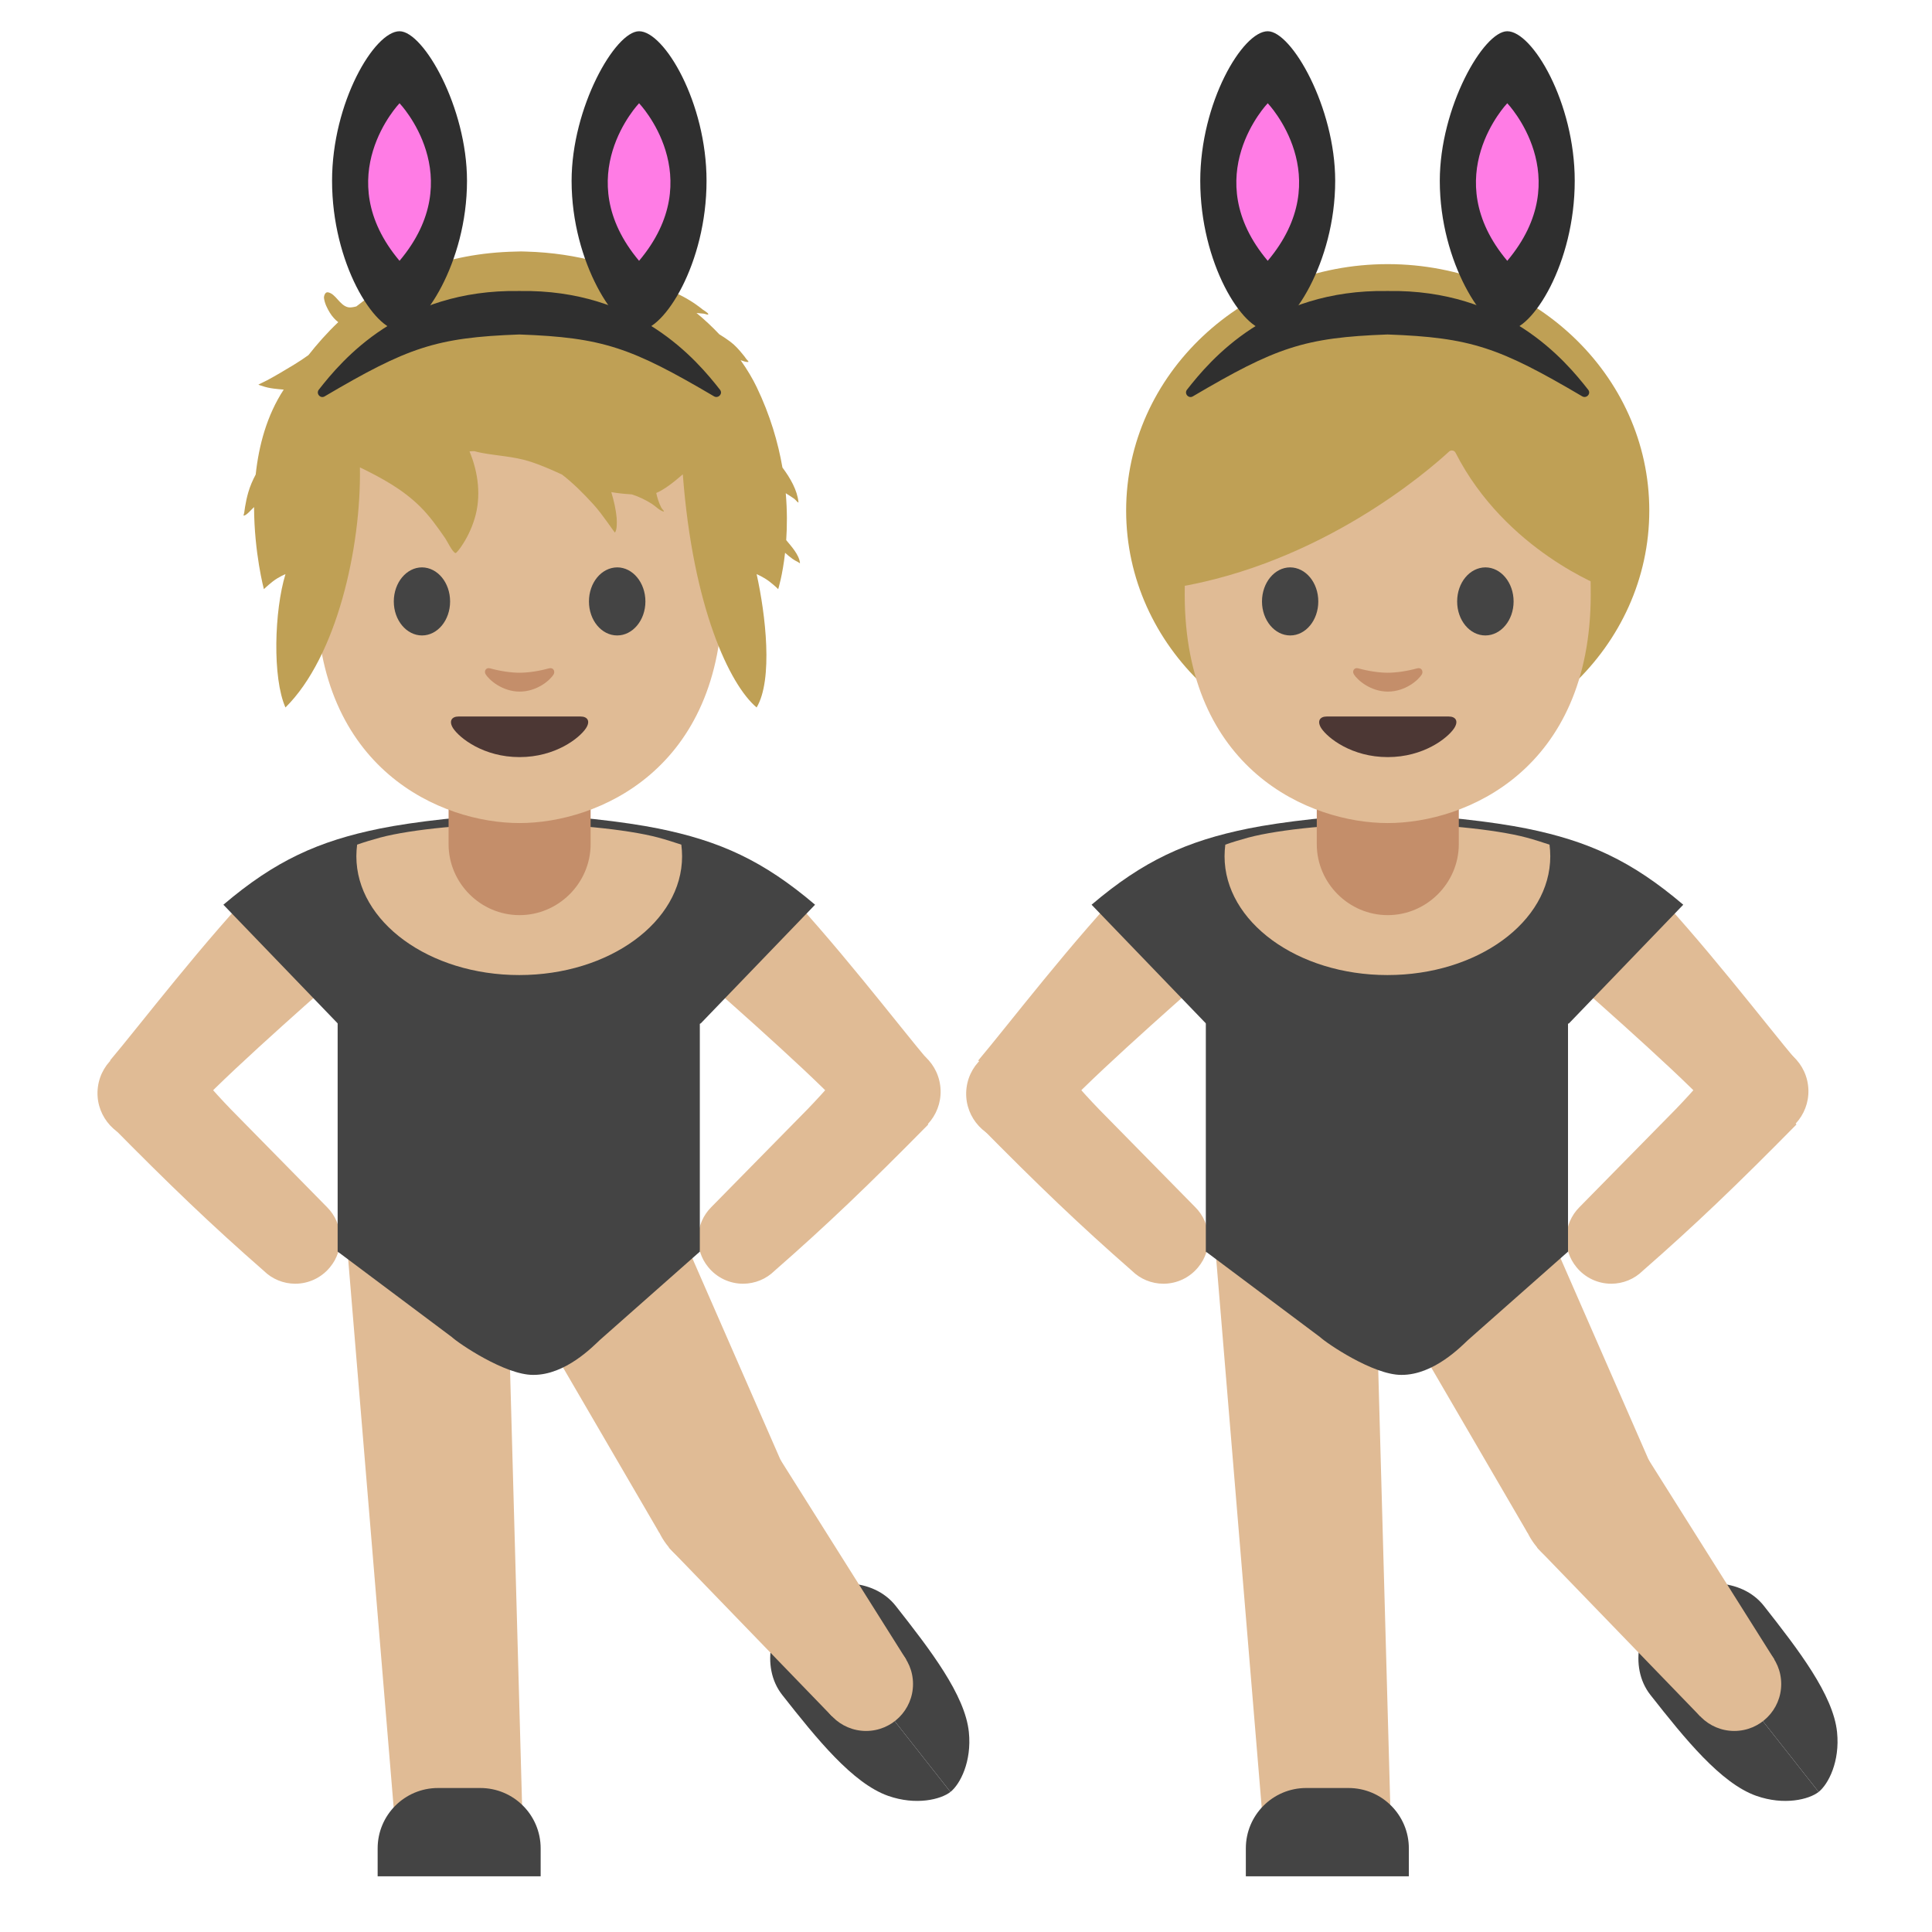 <?xml version="1.0" encoding="UTF-8" standalone="no"?><!DOCTYPE svg PUBLIC "-//W3C//DTD SVG 1.1//EN" "http://www.w3.org/Graphics/SVG/1.1/DTD/svg11.dtd"><svg width="128px" height="128px" version="1.1" xmlns="http://www.w3.org/2000/svg" xmlns:xlink="http://www.w3.org/1999/xlink" xml:space="preserve" xmlns:serif="http://www.serif.com/" style="fill-rule:evenodd;clip-rule:evenodd;stroke-linejoin:round;stroke-miterlimit:2;"><g><path d="M110.43,105.95C108.56,107.43 107.87,110.43 109.35,112.3C111.63,115.2 114.01,118.15 116.36,118.98C118.21,119.63 119.85,119.22 120.49,118.72L110.43,105.95Z" style="fill:#444;fill-rule:nonzero;"/><path d="M110.43,105.95C112.3,104.47 115.38,104.51 116.86,106.39C119.14,109.29 121.46,112.29 121.71,114.76C121.91,116.71 121.13,118.21 120.49,118.72L110.43,105.95Z" style="fill:#444;fill-rule:nonzero;"/></g><circle cx="105.38" cy="99.52" r="4.64" style="fill:#e0bb95;"/><path d="M102.19,80.62L91.77,85.36L101.2,101.55L109.62,97.61L102.19,80.62Z" style="fill:#e0bb95;fill-rule:nonzero;"/><path d="M117.56,109.95L109.21,96.69L101.83,102.53L112.65,113.72L117.56,109.95ZM92.23,123.96L83.94,123.96L80.34,80.56L91.03,80.56L92.23,123.96Z" style="fill:#e0bb95;fill-rule:nonzero;"/><path d="M93.34,124.31L82.54,124.31L82.54,122.46C82.54,120.25 84.33,118.46 86.54,118.46L89.34,118.46C91.55,118.46 93.34,120.25 93.34,122.46L93.34,124.31Z" style="fill:#444;fill-rule:nonzero;"/><g transform="matrix(0.131,-0.991,0.991,0.131,-13.384,129.518)"><circle cx="67.14" cy="72.39" r="3.14" style="fill:#e0bb95;"/></g><path d="M75,58.23C71.12,62.23 66.73,67.99 64.81,70.26L69.52,74.4L70.71,73.18C72.98,70.74 80.06,64.56 80.06,64.56C80.06,64.56 75.49,57.72 75,58.23Z" style="fill:#e0bb95;fill-rule:nonzero;"/><path d="M91.92,53.97C88.77,53.97 84.84,54.46 82.71,54.89C78.62,55.72 75.75,57.02 72.32,59.94L79.89,67.8L91.92,72.38L91.92,53.97Z" style="fill:#444;fill-rule:nonzero;"/><path d="M79.19,79.98L72.82,73.5C71.62,72.26 70.5,70.95 69.44,69.59L64.81,74.5C68.77,78.52 71.56,81.19 74.99,84.19C75.546,84.741 76.298,85.05 77.08,85.05C77.971,85.05 78.816,84.65 79.38,83.96C80.36,82.79 80.27,81.06 79.19,79.98Z" style="fill:#e0bb95;fill-rule:nonzero;"/><g transform="matrix(0.991,-0.131,0.131,0.991,-8.449,15.847)"><circle cx="116.69" cy="72.39" r="3.14" style="fill:#e0bb95;"/></g><path d="M108.83,58.23C112.71,62.23 117.1,67.99 119.02,70.26L114.31,74.4L113.12,73.18C110.85,70.74 103.77,64.56 103.77,64.56C103.77,64.56 108.34,57.72 108.83,58.23Z" style="fill:#e0bb95;fill-rule:nonzero;"/><path d="M91.92,53.97C95.07,53.97 99,54.46 101.13,54.89C105.22,55.72 108.09,57.02 111.52,59.94L103.95,67.8L91.92,72.38L91.92,53.97Z" style="fill:#444;fill-rule:nonzero;"/><path d="M104.64,79.98L111.01,73.5C112.21,72.26 113.33,70.95 114.39,69.59L119.02,74.5C115.06,78.52 112.27,81.19 108.84,84.19C108.284,84.741 107.532,85.05 106.75,85.05C105.859,85.05 105.014,84.65 104.45,83.96C103.48,82.79 103.56,81.06 104.64,79.98Z" style="fill:#e0bb95;fill-rule:nonzero;"/><rect x="88.98" y="59.23" width="4.78" height="14.19" style="fill:#444;fill-rule:nonzero;"/><rect x="79.89" y="64.91" width="14.38" height="18.01" style="fill:#444;fill-rule:nonzero;"/><rect x="91.915" y="64.907" width="11.97" height="18.01" style="fill:#444;fill-rule:nonzero;"/><path d="M91.92,64.6C97.88,64.6 102.71,61.08 102.71,56.73C102.71,56.47 102.69,56.21 102.66,55.96C102.18,55.8 101.68,55.64 101.13,55.49C99.03,54.93 95.07,54.56 91.92,54.57C88.77,54.57 84.81,54.93 82.71,55.49C82.16,55.64 81.66,55.79 81.18,55.96C81.15,56.21 81.13,56.47 81.13,56.73C81.13,61.07 85.96,64.6 91.92,64.6Z" style="fill:#e0bb95;fill-rule:nonzero;"/><path d="M91.92,60.23C89.27,60.23 87.31,58.45 87.31,55.81L87.31,51.21L96.52,51.21L96.52,55.81C96.52,58.46 94.57,60.23 91.92,60.23Z" style="fill:#e0bb95;fill-rule:nonzero;"/><path d="M96.52,55.72C96.52,55.72 94.76,56.43 91.92,56.43C89.08,56.43 87.31,55.8 87.31,55.8L87.31,51.28C87.31,50.07 88.11,48.76 89.32,48.76L94.53,48.76C95.74,48.76 96.53,49.98 96.53,51.19L96.53,55.72L96.52,55.72Z" style="fill:#c48e6a;fill-rule:nonzero;"/><path d="M91.94,60.63C89.362,60.63 87.24,58.508 87.24,55.93L87.24,51.91L96.65,51.91L96.65,55.93C96.645,58.51 94.52,60.63 91.94,60.63Z" style="fill:#c48e6a;fill-rule:nonzero;"/><g transform="matrix(1,0,0,1.048,0,0.983)"><ellipse cx="91.94" cy="31.34" rx="17.33" ry="15.58" style="fill:#bfa055;"/></g><path d="M91.94,19.51C81.28,19.51 78.49,27.77 78.49,39.38C78.49,50.99 86.76,54.53 91.94,54.53C97.12,54.53 105.39,50.99 105.39,39.38C105.39,27.77 102.6,19.51 91.94,19.51Z" style="fill:#e0bb95;fill-rule:nonzero;"/><path d="M87.34,39.85C87.34,41.09 86.51,42.1 85.48,42.1C84.45,42.1 83.61,41.09 83.61,39.85C83.61,38.6 84.45,37.59 85.48,37.59C86.51,37.6 87.34,38.6 87.34,39.85M96.54,39.85C96.54,41.09 97.37,42.1 98.41,42.1C99.44,42.1 100.28,41.09 100.28,39.85C100.28,38.6 99.44,37.59 98.41,37.59C97.37,37.6 96.54,38.6 96.54,39.85" style="fill:#444;fill-rule:nonzero;"/><g transform="matrix(1,0,0,0.963,0,2.36)"><path d="M96.01,28.61C94.59,29.97 87.55,36.31 77.86,37.97L77.86,24.97C77.86,24.97 82.05,16.66 92.09,16.66C102.13,16.66 106.32,25.18 106.32,25.18L106.32,37.97C106.32,37.97 99.74,35.44 96.43,28.69C96.385,28.599 96.292,28.541 96.19,28.541C96.123,28.541 96.059,28.565 96.01,28.61Z" style="fill:#bfa055;fill-rule:nonzero;"/></g><path d="M95.98,47.47L87.9,47.47C87.44,47.47 87.24,47.78 87.54,48.25C87.97,48.9 89.56,50.16 91.94,50.16C94.32,50.16 95.91,48.9 96.34,48.25C96.65,47.78 96.45,47.47 95.98,47.47Z" style="fill:#4c3734;fill-rule:nonzero;"/><path d="M93.89,44.28C93.2,44.47 92.49,44.57 91.94,44.57C91.39,44.57 90.68,44.47 89.99,44.28C89.7,44.2 89.58,44.48 89.69,44.66C89.91,45.04 90.79,45.82 91.95,45.82C93.11,45.82 93.99,45.05 94.21,44.66C94.3,44.48 94.19,44.2 93.89,44.28Z" style="fill:#c48e6a;fill-rule:nonzero;"/><g><path d="M88.46,11.98C88.46,17.45 85.45,21.89 83.99,21.89C82.33,21.89 79.52,17.45 79.52,11.98C79.52,6.8 82.32,2.07 83.99,2.07C85.58,2.07 88.46,7.12 88.46,11.98Z" style="fill:#2f2f2f;fill-rule:nonzero;"/><path d="M83.99,6.84C83.99,6.84 79.31,11.72 83.99,17.28C88.67,11.72 83.99,6.84 83.99,6.84Z" style="fill:#ff7ce5;fill-rule:nonzero;"/><path d="M95.39,11.98C95.39,17.45 98.4,21.89 99.86,21.89C101.52,21.89 104.33,17.45 104.33,11.98C104.33,6.8 101.53,2.07 99.86,2.07C98.28,2.07 95.39,7.12 95.39,11.98Z" style="fill:#2f2f2f;fill-rule:nonzero;"/><path d="M99.86,6.84C99.86,6.84 104.54,11.72 99.86,17.28C95.19,11.72 99.86,6.84 99.86,6.84Z" style="fill:#ff7ce5;fill-rule:nonzero;"/><path d="M105.22,25.82C103.7,23.88 99.76,19.15 91.93,19.28C84.1,19.15 80.16,23.88 78.64,25.82C78.44,26.08 78.75,26.43 79.03,26.26C84.52,23.03 86.38,22.36 91.93,22.16C97.47,22.36 99.34,23.03 104.83,26.26C105.11,26.42 105.43,26.08 105.22,25.82Z" style="fill:#2f2f2f;fill-rule:nonzero;"/></g><circle cx="114.9" cy="111.57" r="3.11" style="fill:#e0bb95;"/><path d="M103.89,82.92L79.89,82.92L87.45,88.58C87.91,89.01 90.98,91.09 92.83,91.09L92.87,91.09C94.99,91.09 96.8,89.21 97.26,88.78L103.89,82.92Z" style="fill:#444;fill-rule:nonzero;"/><path d="M80.83,82.01L79.89,82.92L81.33,83.68L102.17,83.68L103.89,82.92L102.71,81.8L80.83,82.01Z" style="fill:#444;fill-rule:nonzero;"/><g><g><path d="M52.91,105.95C51.04,107.43 50.35,110.43 51.83,112.3C54.11,115.2 56.49,118.15 58.84,118.98C60.69,119.63 62.33,119.22 62.97,118.72L52.91,105.95Z" style="fill:#444;fill-rule:nonzero;"/><path d="M52.91,105.95C54.78,104.47 57.86,104.51 59.34,106.39C61.62,109.29 63.94,112.29 64.19,114.76C64.39,116.71 63.61,118.21 62.97,118.72L52.91,105.95Z" style="fill:#444;fill-rule:nonzero;"/></g><circle cx="47.86" cy="99.52" r="4.64" style="fill:#e0bb95;"/><path d="M44.67,80.62L34.25,85.36L43.68,101.55L52.1,97.61L44.67,80.62Z" style="fill:#e0bb95;fill-rule:nonzero;"/><path d="M60.04,109.95L51.69,96.69L44.31,102.53L55.13,113.72L60.04,109.95ZM34.71,123.96L26.43,123.96L22.83,80.56L33.51,80.56L34.71,123.96Z" style="fill:#e0bb95;fill-rule:nonzero;"/><path d="M35.82,124.31L25.02,124.31L25.02,122.46C25.02,120.25 26.81,118.46 29.02,118.46L31.82,118.46C34.03,118.46 35.82,120.25 35.82,122.46L35.82,124.31Z" style="fill:#444;fill-rule:nonzero;"/><g transform="matrix(0.131,-0.991,0.991,0.131,-63.402,72.487)"><circle cx="9.63" cy="72.39" r="3.14" style="fill:#e0bb95;"/></g><path d="M17.48,58.23C13.6,62.23 9.21,67.99 7.29,70.26L12,74.4L13.19,73.18C15.46,70.74 22.54,64.56 22.54,64.56C22.54,64.56 17.97,57.72 17.48,58.23Z" style="fill:#e0bb95;fill-rule:nonzero;"/><path d="M34.4,53.97C31.25,53.97 27.32,54.46 25.19,54.89C21.1,55.72 18.23,57.02 14.8,59.94L22.37,67.8L34.4,72.38L34.4,53.97Z" style="fill:#444;fill-rule:nonzero;"/><path d="M21.67,79.98L15.3,73.5C14.1,72.26 12.98,70.95 11.92,69.59L7.29,74.5C11.25,78.52 14.04,81.19 17.47,84.19C18.026,84.741 18.778,85.05 19.56,85.05C20.451,85.05 21.296,84.65 21.86,83.96C22.84,82.79 22.75,81.06 21.67,79.98Z" style="fill:#e0bb95;fill-rule:nonzero;"/><g transform="matrix(0.991,-0.131,0.131,0.991,-8.941,8.341)"><circle cx="59.17" cy="72.39" r="3.14" style="fill:#e0bb95;"/></g><path d="M51.31,58.23C55.19,62.23 59.58,67.99 61.5,70.26L56.79,74.4L55.6,73.18C53.33,70.74 46.25,64.56 46.25,64.56C46.25,64.56 50.82,57.72 51.31,58.23Z" style="fill:#e0bb95;fill-rule:nonzero;"/><path d="M34.4,53.97C37.55,53.97 41.48,54.46 43.61,54.89C47.7,55.72 50.57,57.02 54,59.94L46.43,67.8L34.4,72.39L34.4,53.97Z" style="fill:#444;fill-rule:nonzero;"/><path d="M47.12,79.98L53.49,73.5C54.69,72.26 55.81,70.95 56.87,69.59L61.5,74.5C57.54,78.52 54.75,81.19 51.32,84.19C50.764,84.741 50.012,85.05 49.23,85.05C48.339,85.05 47.494,84.65 46.93,83.96C45.96,82.79 46.04,81.06 47.12,79.98Z" style="fill:#e0bb95;fill-rule:nonzero;"/><rect x="31.46" y="59.23" width="4.78" height="14.19" style="fill:#444;fill-rule:nonzero;"/><rect x="22.37" y="64.91" width="14.38" height="18.01" style="fill:#444;fill-rule:nonzero;"/><rect x="34.395" y="64.907" width="11.97" height="18.01" style="fill:#444;fill-rule:nonzero;"/><path d="M34.4,64.6C40.36,64.6 45.19,61.08 45.19,56.73C45.19,56.47 45.17,56.21 45.14,55.96C44.66,55.8 44.16,55.64 43.61,55.49C41.51,54.93 37.55,54.56 34.4,54.57C31.25,54.57 27.29,54.93 25.19,55.49C24.64,55.64 24.14,55.79 23.66,55.96C23.63,56.21 23.61,56.47 23.61,56.73C23.61,61.07 28.44,64.6 34.4,64.6Z" style="fill:#e0bb95;fill-rule:nonzero;"/><path d="M34.4,60.23C31.75,60.23 29.79,58.45 29.79,55.81L29.79,51.21L39,51.21L39,55.81C39,58.46 37.05,60.23 34.4,60.23Z" style="fill:#e0bb95;fill-rule:nonzero;"/><path d="M39,55.72C39,55.72 37.24,56.43 34.4,56.43C31.56,56.43 29.79,55.8 29.79,55.8L29.79,51.28C29.79,50.07 30.59,48.76 31.8,48.76L37,48.76C38.21,48.76 39,49.98 39,51.19L39,55.72Z" style="fill:#c48e6a;fill-rule:nonzero;"/><path d="M34.42,60.63C31.842,60.63 29.72,58.508 29.72,55.93L29.72,51.91L39.13,51.91L39.13,55.93C39.125,58.51 37,60.63 34.42,60.63Z" style="fill:#c48e6a;fill-rule:nonzero;"/><path d="M34.42,19.51C23.76,19.51 20.97,27.77 20.97,39.38C20.97,50.99 29.24,54.53 34.42,54.53C39.6,54.53 47.87,50.99 47.87,39.38C47.87,27.77 45.08,19.51 34.42,19.51Z" style="fill:#e0bb95;fill-rule:nonzero;"/><path d="M29.82,39.85C29.82,41.09 28.99,42.1 27.96,42.1C26.93,42.1 26.09,41.09 26.09,39.85C26.09,38.6 26.93,37.59 27.96,37.59C28.99,37.6 29.82,38.6 29.82,39.85M39.02,39.85C39.02,41.09 39.85,42.1 40.89,42.1C41.92,42.1 42.76,41.09 42.76,39.85C42.76,38.6 41.92,37.59 40.89,37.59C39.85,37.6 39.02,38.6 39.02,39.85" style="fill:#444;fill-rule:nonzero;"/><path d="M38.46,47.47L30.38,47.47C29.92,47.47 29.72,47.78 30.02,48.25C30.45,48.9 32.04,50.16 34.42,50.16C36.8,50.16 38.39,48.9 38.82,48.25C39.13,47.78 38.93,47.47 38.46,47.47Z" style="fill:#4c3734;fill-rule:nonzero;"/><path d="M36.37,44.28C35.68,44.47 34.97,44.57 34.42,44.57C33.87,44.57 33.16,44.47 32.47,44.28C32.18,44.2 32.06,44.48 32.17,44.66C32.39,45.04 33.27,45.82 34.43,45.82C35.59,45.82 36.47,45.05 36.69,44.66C36.78,44.48 36.67,44.2 36.37,44.28Z" style="fill:#c48e6a;fill-rule:nonzero;"/><g transform="matrix(0.485,0,0,0.485,32.731,11.006)"><path d="M-18.81,19.165C-13.821,15.205 -6.835,11.867 3.006,11.672C3.006,11.672 3.475,11.653 3.691,11.653C3.886,11.653 4.373,11.672 4.373,11.672C11.486,11.872 17.321,13.697 21.985,16.23C23.541,16.721 25.034,17.36 26.327,18.1C27.113,18.549 27.826,19.048 28.533,19.612C28.679,19.729 29.216,20.025 29.264,20.203C29.319,20.402 28.853,20.173 28.646,20.155C28.35,20.13 28.05,20.109 27.753,20.071L27.656,20.06C28.809,21.012 29.849,21.995 30.776,22.977C31.294,23.289 31.807,23.631 32.313,24.014C32.941,24.488 33.455,25.071 33.948,25.677C34.118,25.887 34.294,26.092 34.442,26.32C34.535,26.463 34.883,26.731 34.715,26.75C34.401,26.786 34.023,26.62 33.682,26.511C34.619,27.83 35.346,29.081 35.872,30.174C37.723,34.027 38.805,37.759 39.396,41.172C40.512,42.665 41.42,44.292 41.587,45.891C41.613,46.138 41.202,45.577 41.002,45.434C40.629,45.166 40.235,44.933 39.851,44.683C40.057,47.074 40.038,49.239 39.912,51.09C40.619,51.95 41.669,53.074 41.793,54.208C41.803,54.311 41.604,54.122 41.512,54.076C41.254,53.948 41.019,53.828 40.784,53.657C40.428,53.399 40.082,53.12 39.757,52.82C39.409,55.929 38.818,57.787 38.818,57.787C38.818,57.787 38.409,57.359 37.629,56.753C36.789,56.109 35.872,55.738 35.872,55.738C37.097,61.271 38.139,70.122 35.872,73.95C32.182,70.854 27.159,60.256 25.788,42.101C24.534,43.199 23.258,44.185 22.157,44.652C22.237,44.985 22.316,45.317 22.421,45.629C22.541,45.986 22.683,46.338 22.857,46.671C22.95,46.847 23.36,47.214 23.163,47.183C22.685,47.111 21.958,46.377 21.534,46.115C20.677,45.583 19.776,45.141 18.824,44.843C17.884,44.784 16.945,44.694 16.021,44.535C16.367,45.694 16.648,46.876 16.75,48.08C16.786,48.508 16.83,49.753 16.501,50.053C16.501,50.053 16.188,49.633 16.163,49.596C15.949,49.29 15.731,48.986 15.513,48.684C14.887,47.82 14.264,46.962 13.543,46.172C12.205,44.704 10.821,43.317 9.285,42.132C7.803,41.459 6.32,40.79 4.752,40.308C2.668,39.665 0.524,39.577 -1.604,39.189C-1.975,39.12 -2.344,39.034 -2.709,38.935C-2.923,38.943 -3.137,38.952 -3.349,38.964C-2.135,41.901 -1.728,45.155 -2.665,48.195C-3.082,49.545 -3.695,50.832 -4.498,51.992C-4.558,52.078 -5.133,52.919 -5.286,52.856C-5.724,52.673 -6.384,51.254 -6.659,50.854C-7.69,49.354 -8.785,47.809 -10.085,46.522C-12.477,44.149 -15.36,42.591 -18.32,41.153C-18.139,52.168 -21.508,67.049 -28.492,73.95C-30.293,69.911 -30.016,60.707 -28.492,55.738C-28.492,55.738 -29.429,56.109 -30.247,56.753C-31.008,57.359 -31.439,57.787 -31.439,57.787C-31.439,57.787 -32.762,52.835 -32.781,46.577C-33.133,46.887 -33.767,47.681 -34.167,47.744C-34.284,47.763 -34.146,47.507 -34.133,47.388C-34.1,47.103 -34.054,46.818 -34.008,46.535C-33.901,45.876 -33.76,45.222 -33.574,44.579C-33.326,43.715 -32.972,42.906 -32.557,42.128C-32.135,38.176 -31.041,34.056 -28.729,30.528C-29.2,30.492 -29.657,30.444 -30.089,30.392C-30.643,30.323 -31.198,30.207 -31.722,30.014C-31.79,29.989 -32.152,29.907 -32.175,29.834C-32.175,29.834 -31.175,29.35 -31.022,29.268C-29.758,28.597 -28.511,27.838 -27.284,27.098C-26.643,26.71 -25.991,26.276 -25.347,25.811C-24.217,24.375 -22.877,22.836 -21.284,21.318C-21.72,20.972 -22.108,20.547 -22.433,20.018C-22.8,19.417 -23.144,18.725 -23.228,18.016C-23.257,17.775 -23.091,17.159 -22.682,17.238C-21.597,17.446 -21.108,19.014 -19.932,19.28C-19.634,19.347 -19.213,19.27 -18.81,19.165Z" style="fill:#bfa055;fill-rule:nonzero;"/></g><g><path d="M30.94,11.98C30.94,17.45 27.93,21.89 26.47,21.89C24.81,21.89 22,17.45 22,11.98C22,6.8 24.8,2.07 26.47,2.07C28.06,2.07 30.94,7.12 30.94,11.98Z" style="fill:#2f2f2f;fill-rule:nonzero;"/><path d="M26.47,6.84C26.47,6.84 21.79,11.72 26.47,17.28C31.15,11.72 26.47,6.84 26.47,6.84Z" style="fill:#ff7ce5;fill-rule:nonzero;"/><path d="M37.87,11.98C37.87,17.45 40.88,21.89 42.34,21.89C44,21.89 46.81,17.45 46.81,11.98C46.81,6.8 44.01,2.07 42.34,2.07C40.76,2.07 37.87,7.12 37.87,11.98Z" style="fill:#2f2f2f;fill-rule:nonzero;"/><path d="M42.34,6.84C42.34,6.84 47.02,11.72 42.34,17.28C37.67,11.72 42.34,6.84 42.34,6.84Z" style="fill:#ff7ce5;fill-rule:nonzero;"/><path d="M47.7,25.82C46.18,23.88 42.24,19.15 34.41,19.28C26.58,19.15 22.64,23.88 21.12,25.82C20.92,26.08 21.23,26.43 21.51,26.26C27,23.03 28.86,22.36 34.41,22.16C39.95,22.36 41.82,23.03 47.31,26.26C47.59,26.42 47.91,26.08 47.7,25.82Z" style="fill:#2f2f2f;fill-rule:nonzero;"/></g><circle cx="57.38" cy="111.57" r="3.11" style="fill:#e0bb95;"/><path d="M46.37,82.92L22.37,82.92L29.93,88.58C30.39,89.01 33.46,91.09 35.31,91.09L35.35,91.09C37.47,91.09 39.28,89.21 39.74,88.78L46.37,82.92Z" style="fill:#444;fill-rule:nonzero;"/><path d="M23.31,82.01L22.37,82.92L23.81,83.68L44.65,83.68L46.37,82.92L45.19,81.8L23.31,82.01Z" style="fill:#444;fill-rule:nonzero;"/></g></svg>